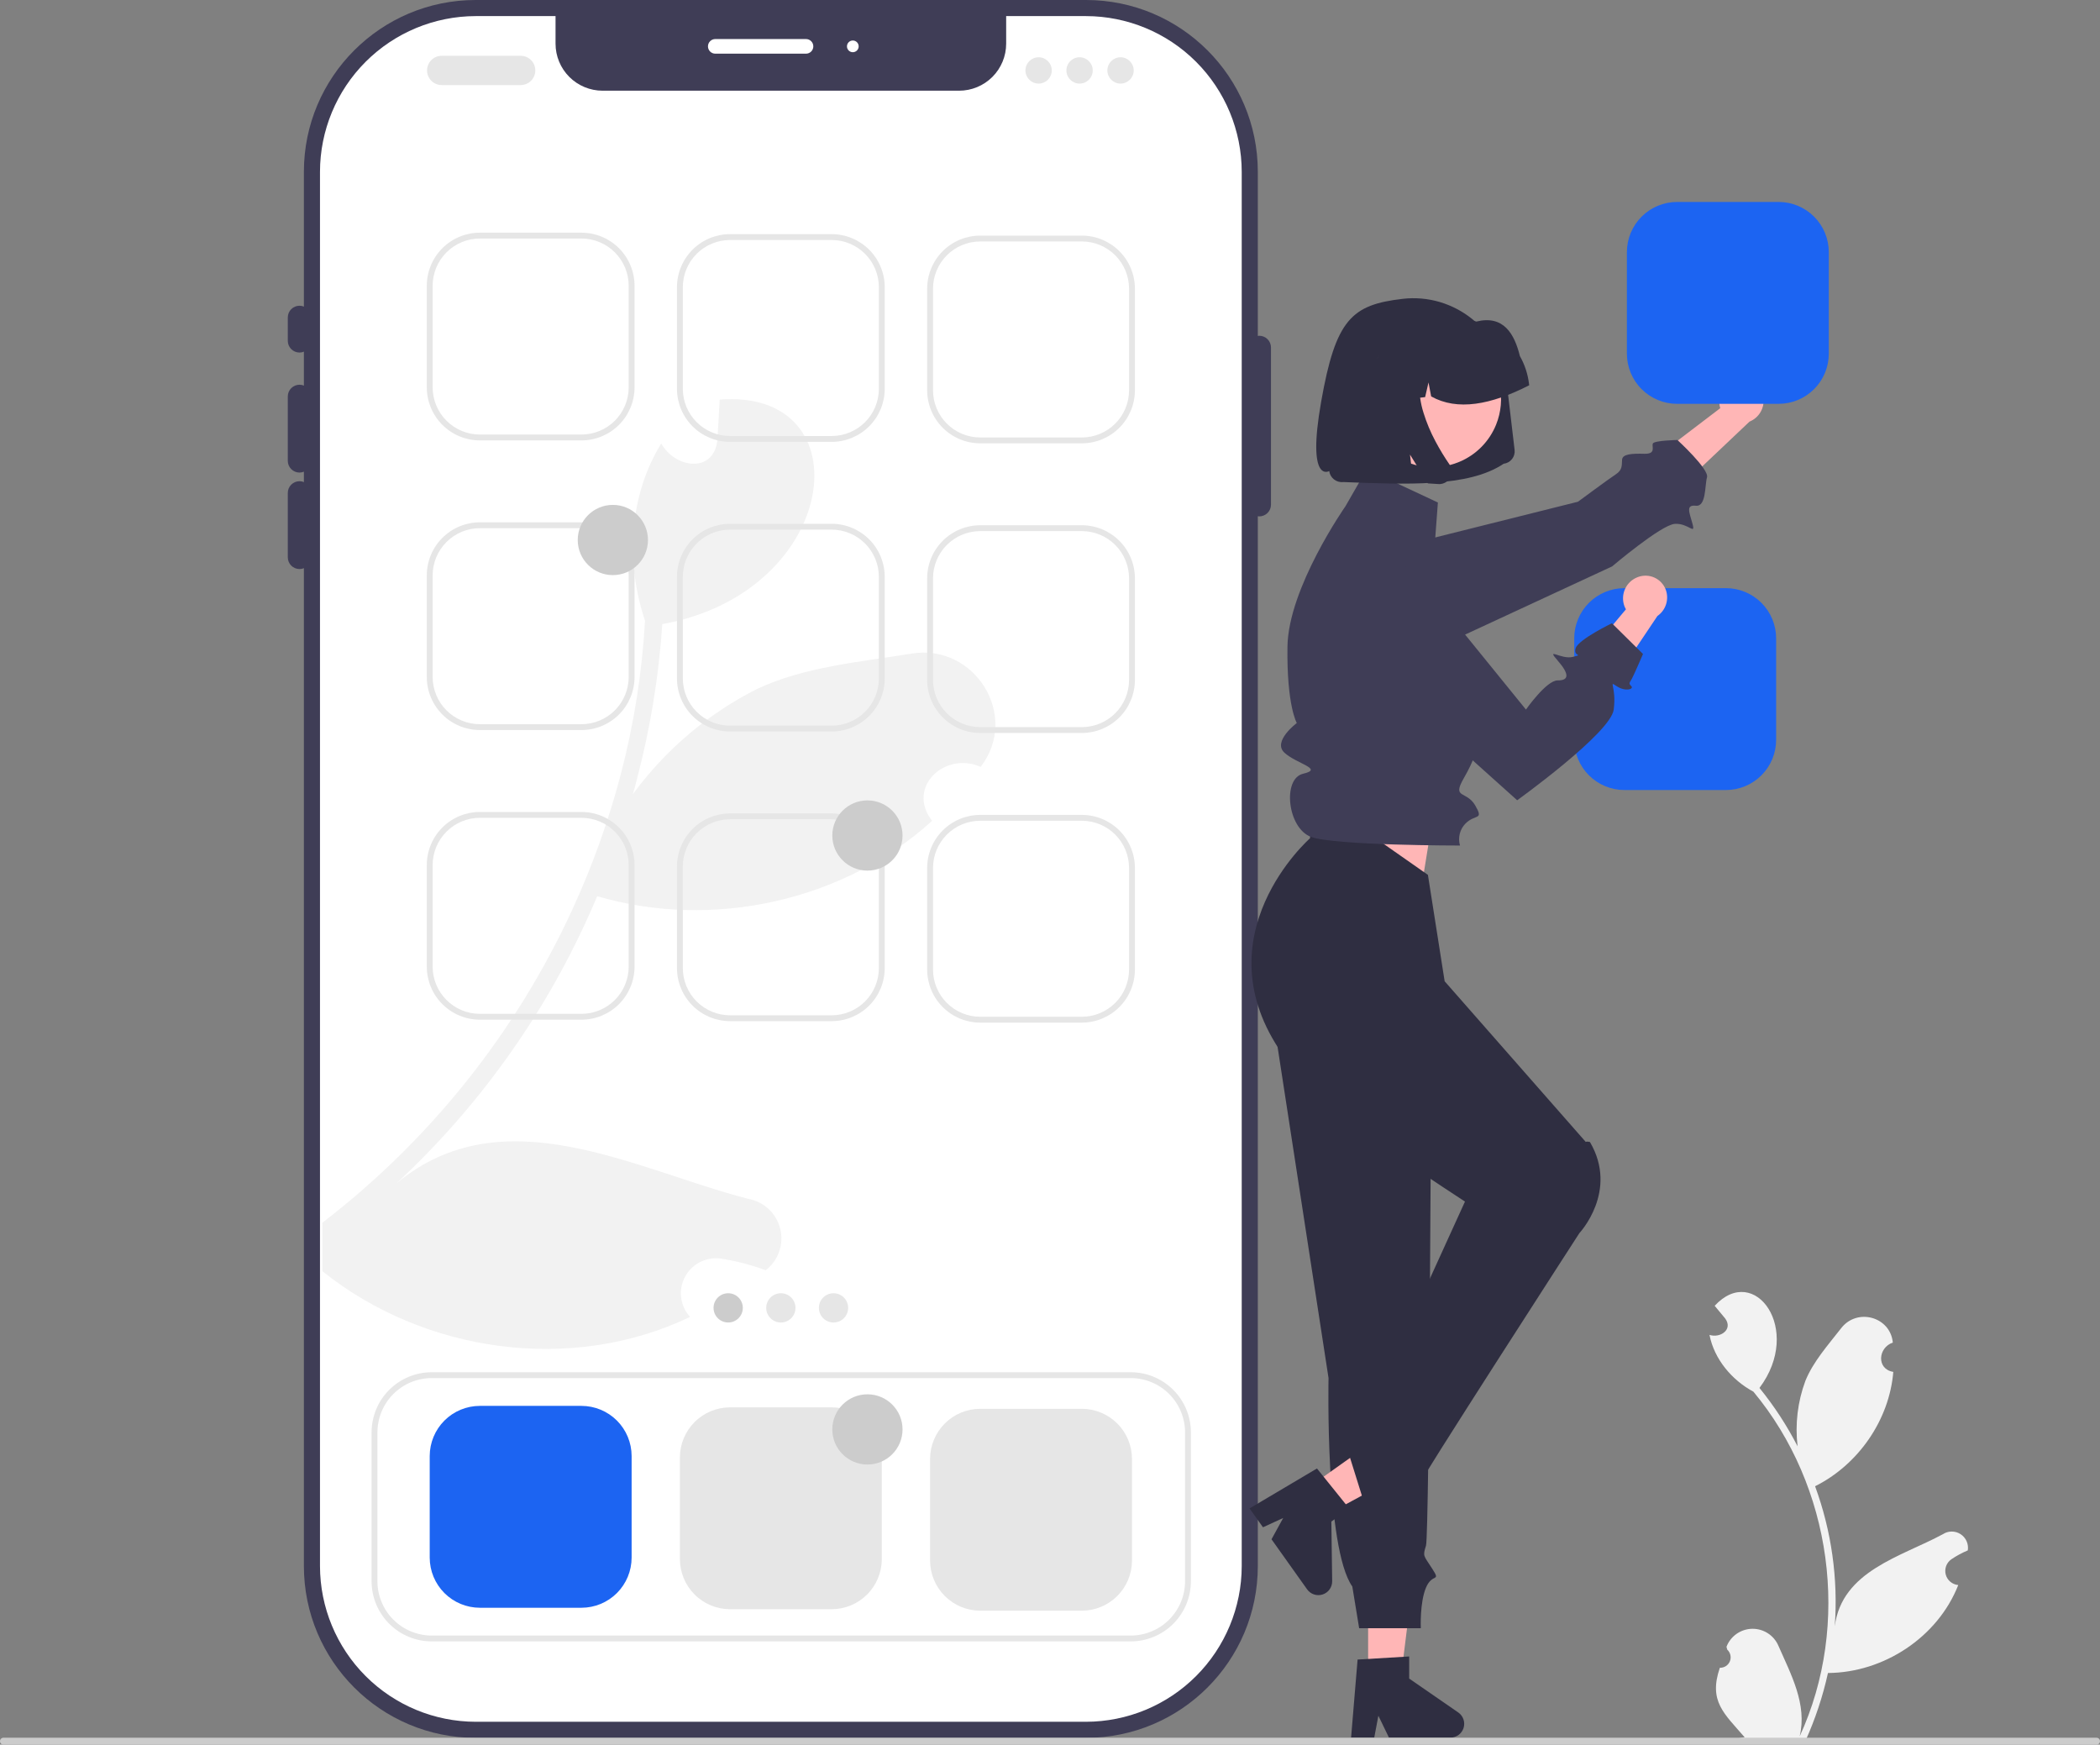 <svg width="496" height="412" viewBox="0 0 496 412" fill="none" xmlns="http://www.w3.org/2000/svg">
<rect x="0" y="0" width="496" height="412" fill="#808080" stroke="none"/>
<g clip-path="url(#clip0_13191_63934)">
<path d="M256.495 0H112.365C89.949 0 71.777 18.166 71.777 40.575V369.816C71.777 392.225 89.949 410.391 112.365 410.391H256.495C278.911 410.391 297.084 392.225 297.084 369.816V40.575C297.084 18.166 278.911 0 256.495 0Z" fill="#3F3D56"/>
<path d="M293.283 40.578V369.816C293.271 379.566 289.392 388.914 282.495 395.809C275.598 402.703 266.248 406.581 256.494 406.592H112.367C102.613 406.581 93.263 402.703 86.366 395.809C79.469 388.914 75.59 379.566 75.578 369.816V40.578C75.59 30.828 79.469 21.48 86.366 14.585C93.263 7.691 102.613 3.813 112.367 3.802H131.214V10.31C131.214 13.256 132.385 16.082 134.469 18.165C136.553 20.249 139.38 21.419 142.327 21.419H226.534C229.481 21.419 232.308 20.249 234.392 18.165C236.476 16.082 237.647 13.256 237.647 10.31V3.802H256.494C266.248 3.813 275.598 7.691 282.495 14.585C289.392 21.48 293.271 30.828 293.283 40.578Z" fill="white"/>
<path d="M231.621 181.099C223.266 177.334 213.952 185.857 220.15 193.833C199.211 212.899 168.119 219.608 141.051 211.633C140.383 213.242 139.681 214.833 138.962 216.425C128.205 240.239 112.797 261.665 93.643 279.443C118.862 258.477 149.936 276.191 176.662 283.089C178.481 283.4 180.17 284.234 181.522 285.489C182.874 286.744 183.831 288.366 184.276 290.156C184.721 291.947 184.635 293.828 184.027 295.569C183.42 297.311 182.319 298.839 180.857 299.964C177.453 298.705 173.931 297.787 170.345 297.226C168.652 296.969 166.922 297.243 165.392 298.009C163.862 298.775 162.607 299.997 161.8 301.506C160.992 303.015 160.673 304.736 160.885 306.434C161.096 308.132 161.829 309.722 162.983 310.987C134.99 324.405 100.166 319.459 76.145 300.187V288.737C101.57 269.221 121.851 243.8 135.229 214.679C139.932 204.452 143.736 193.834 146.598 182.948C149.725 171.041 151.652 158.851 152.35 146.561C147.745 132.988 148.515 117.054 156.186 104.731C159.353 110.482 168.478 111.971 169.437 103.995C169.643 100.777 169.797 97.56 169.985 94.359C204.381 91.706 198.509 139.851 156.425 147.382C155.605 159.749 153.598 172.008 150.433 183.992C150.142 185.19 149.817 186.371 149.474 187.552C157.165 177.048 167.24 168.519 178.871 162.666C189.982 157.463 202.926 156.35 215.27 154.348C230.285 151.9 240.917 169.05 231.621 181.099Z" fill="#F2F2F2"/>
<path d="M70.74 83.253C70.007 83.252 69.304 82.96 68.786 82.442C68.268 81.924 67.976 81.222 67.975 80.489V74.962C67.975 74.229 68.267 73.526 68.785 73.008C69.304 72.49 70.007 72.198 70.74 72.198C71.473 72.198 72.176 72.49 72.695 73.008C73.213 73.526 73.504 74.229 73.504 74.962V80.489C73.504 81.222 73.212 81.924 72.694 82.442C72.176 82.96 71.473 83.252 70.74 83.253Z" fill="#3F3D56"/>
<path d="M70.74 111.594C70.007 111.593 69.304 111.302 68.786 110.784C68.268 110.266 67.976 109.563 67.975 108.831V93.616C67.975 92.883 68.267 92.18 68.785 91.662C69.304 91.144 70.007 90.853 70.74 90.853C71.473 90.853 72.176 91.144 72.695 91.662C73.213 92.18 73.504 92.883 73.504 93.616V108.831C73.504 109.563 73.212 110.266 72.694 110.784C72.176 111.302 71.473 111.593 70.74 111.594Z" fill="#3F3D56"/>
<path d="M70.74 134.379C70.007 134.378 69.304 134.087 68.786 133.568C68.268 133.05 67.976 132.348 67.975 131.615V116.401C67.975 115.668 68.267 114.965 68.785 114.447C69.304 113.928 70.007 113.637 70.74 113.637C71.473 113.637 72.176 113.928 72.695 114.447C73.213 114.965 73.504 115.668 73.504 116.401V131.615C73.504 132.348 73.212 133.05 72.694 133.568C72.176 134.087 71.473 134.378 70.74 134.379Z" fill="#3F3D56"/>
<path d="M297.429 121.943C296.696 121.942 295.993 121.65 295.475 121.132C294.957 120.614 294.665 119.912 294.665 119.179V82.055C294.665 81.322 294.956 80.619 295.474 80.101C295.993 79.583 296.696 79.291 297.429 79.291C298.162 79.291 298.865 79.583 299.384 80.101C299.902 80.619 300.194 81.322 300.194 82.055V119.179C300.193 119.912 299.901 120.614 299.383 121.132C298.865 121.65 298.162 121.942 297.429 121.943Z" fill="#3F3D56"/>
<path d="M190.369 12.675H168.944C168.486 12.675 168.046 12.493 167.722 12.169C167.398 11.845 167.216 11.406 167.216 10.948C167.216 10.49 167.398 10.05 167.722 9.726C168.046 9.402 168.486 9.22 168.944 9.22H190.369C190.827 9.22 191.266 9.402 191.59 9.726C191.914 10.05 192.096 10.49 192.096 10.948C192.096 11.406 191.914 11.845 191.59 12.169C191.266 12.493 190.827 12.675 190.369 12.675Z" fill="white"/>
<path d="M201.427 12.329C202.19 12.329 202.809 11.711 202.809 10.948C202.809 10.185 202.19 9.566 201.427 9.566C200.663 9.566 200.044 10.185 200.044 10.948C200.044 11.711 200.663 12.329 201.427 12.329Z" fill="white"/>
<path d="M137.341 104H113.337C110.014 103.996 106.828 102.675 104.479 100.326C102.129 97.978 100.808 94.793 100.804 91.472V67.475C100.808 64.153 102.129 60.969 104.479 58.62C106.828 56.272 110.014 54.95 113.337 54.947H137.341C140.664 54.95 143.849 56.272 146.199 58.62C148.548 60.969 149.87 64.153 149.874 67.475V91.472C149.87 94.793 148.548 97.978 146.199 100.326C143.849 102.675 140.664 103.996 137.341 104ZM113.337 56.328C110.38 56.332 107.546 57.507 105.456 59.597C103.365 61.687 102.189 64.52 102.186 67.475V91.472C102.189 94.427 103.365 97.26 105.456 99.35C107.546 101.439 110.38 102.615 113.337 102.618H137.341C140.297 102.615 143.131 101.439 145.222 99.35C147.312 97.26 148.488 94.427 148.491 91.472V67.475C148.488 64.52 147.312 61.687 145.222 59.597C143.131 57.507 140.297 56.332 137.341 56.328L113.337 56.328Z" fill="#E6E6E6"/>
<path d="M196.432 104.345H172.428C169.105 104.342 165.919 103.021 163.57 100.672C161.22 98.323 159.899 95.139 159.895 91.817V67.82C159.899 64.499 161.22 61.314 163.57 58.966C165.919 56.617 169.105 55.296 172.428 55.292H196.432C199.755 55.296 202.94 56.617 205.29 58.966C207.64 61.314 208.961 64.499 208.965 67.82V91.817C208.961 95.138 207.64 98.323 205.29 100.672C202.94 103.021 199.755 104.342 196.432 104.345ZM172.428 56.674C169.471 56.677 166.637 57.853 164.547 59.942C162.457 62.032 161.281 64.865 161.277 67.82V91.817C161.281 94.772 162.457 97.605 164.547 99.695C166.637 101.785 169.471 102.96 172.428 102.964H196.432C199.388 102.96 202.223 101.785 204.313 99.695C206.403 97.605 207.579 94.772 207.583 91.817V67.82C207.579 64.865 206.403 62.032 204.313 59.942C202.223 57.853 199.388 56.677 196.432 56.674L172.428 56.674Z" fill="#E6E6E6"/>
<path d="M255.523 104.691H231.519C228.196 104.687 225.011 103.366 222.661 101.017C220.312 98.668 218.99 95.484 218.986 92.162V68.166C218.99 64.844 220.312 61.66 222.661 59.311C225.011 56.962 228.196 55.641 231.519 55.638H255.523C258.846 55.641 262.032 56.962 264.381 59.311C266.731 61.66 268.052 64.844 268.056 68.166V92.162C268.052 95.484 266.731 98.668 264.381 101.017C262.032 103.366 258.846 104.687 255.523 104.691ZM231.519 57.019C228.563 57.023 225.729 58.198 223.638 60.288C221.548 62.377 220.372 65.211 220.368 68.166V92.162C220.372 95.118 221.548 97.951 223.638 100.041C225.729 102.13 228.563 103.306 231.519 103.309H255.523C258.48 103.306 261.314 102.13 263.404 100.041C265.495 97.951 266.671 95.118 266.674 92.162V68.166C266.671 65.211 265.495 62.377 263.404 60.288C261.314 58.198 258.48 57.023 255.523 57.019L231.519 57.019Z" fill="#E6E6E6"/>
<path d="M137.341 172.398H113.337C110.014 172.395 106.828 171.074 104.479 168.725C102.129 166.376 100.808 163.192 100.804 159.87V135.873C100.808 132.552 102.129 129.367 104.479 127.019C106.828 124.67 110.014 123.349 113.337 123.345H137.341C140.664 123.349 143.849 124.67 146.199 127.019C148.548 129.367 149.87 132.552 149.874 135.873V159.87C149.87 163.192 148.548 166.376 146.199 168.725C143.849 171.074 140.664 172.395 137.341 172.398ZM113.337 124.727C110.38 124.73 107.546 125.906 105.456 127.995C103.365 130.085 102.189 132.918 102.186 135.873V159.87C102.189 162.825 103.365 165.658 105.456 167.748C107.546 169.838 110.38 171.013 113.337 171.017H137.341C140.297 171.013 143.131 169.838 145.222 167.748C147.312 165.658 148.488 162.825 148.491 159.87V135.873C148.488 132.918 147.312 130.085 145.222 127.995C143.131 125.906 140.297 124.73 137.341 124.727L113.337 124.727Z" fill="#E6E6E6"/>
<path d="M196.432 172.744H172.428C169.105 172.74 165.919 171.419 163.57 169.07C161.22 166.721 159.899 163.537 159.895 160.215V136.219C159.899 132.897 161.22 129.713 163.57 127.364C165.919 125.015 169.105 123.694 172.428 123.69H196.432C199.755 123.694 202.94 125.015 205.29 127.364C207.64 129.713 208.961 132.897 208.965 136.219V160.215C208.961 163.537 207.64 166.721 205.29 169.07C202.94 171.419 199.755 172.74 196.432 172.744ZM172.428 125.072C169.471 125.076 166.637 126.251 164.547 128.341C162.457 130.43 161.281 133.264 161.277 136.219V160.215C161.281 163.171 162.457 166.004 164.547 168.094C166.637 170.183 169.471 171.359 172.428 171.362H196.432C199.388 171.359 202.223 170.183 204.313 168.094C206.403 166.004 207.579 163.171 207.583 160.215V136.219C207.579 133.264 206.403 130.43 204.313 128.341C202.223 126.251 199.388 125.076 196.432 125.072L172.428 125.072Z" fill="#E6E6E6"/>
<path d="M255.523 173.089H231.519C228.196 173.086 225.011 171.764 222.661 169.416C220.312 167.067 218.99 163.882 218.986 160.561V136.564C218.99 133.243 220.312 130.058 222.661 127.71C225.011 125.361 228.196 124.04 231.519 124.036H255.523C258.846 124.04 262.032 125.361 264.381 127.71C266.731 130.058 268.052 133.243 268.056 136.564V160.561C268.052 163.882 266.731 167.067 264.381 169.416C262.032 171.764 258.846 173.086 255.523 173.089ZM231.519 125.418C228.563 125.421 225.729 126.597 223.638 128.686C221.548 130.776 220.372 133.609 220.368 136.564V160.561C220.372 163.516 221.548 166.349 223.638 168.439C225.729 170.529 228.563 171.704 231.519 171.708H255.523C258.48 171.704 261.314 170.529 263.404 168.439C265.495 166.349 266.671 163.516 266.674 160.561V136.564C266.671 133.609 265.495 130.776 263.404 128.686C261.314 126.596 258.48 125.421 255.523 125.418L231.519 125.418Z" fill="#E6E6E6"/>
<path d="M137.341 379.667H113.337C110.197 379.663 107.187 378.415 104.967 376.196C102.747 373.977 101.499 370.968 101.495 367.829V343.833C101.499 340.694 102.747 337.685 104.967 335.466C107.187 333.247 110.197 331.999 113.337 331.995H137.341C140.481 331.999 143.491 333.247 145.711 335.466C147.93 337.685 149.179 340.694 149.183 343.833V367.829C149.179 370.968 147.93 373.977 145.711 376.196C143.491 378.415 140.481 379.663 137.341 379.667Z" fill="#1C64F2"/>
<path d="M196.432 380.012H172.428C169.288 380.009 166.278 378.76 164.059 376.541C161.839 374.322 160.59 371.313 160.586 368.175V344.178C160.59 341.04 161.839 338.031 164.059 335.812C166.278 333.592 169.288 332.344 172.428 332.341H196.432C199.572 332.344 202.582 333.592 204.802 335.812C207.022 338.031 208.27 341.04 208.274 344.178V368.175C208.27 371.313 207.022 374.322 204.802 376.541C202.582 378.76 199.572 380.009 196.432 380.012Z" fill="#E6E6E6"/>
<path d="M255.524 380.358H231.519C228.38 380.354 225.37 379.106 223.15 376.887C220.93 374.667 219.681 371.659 219.677 368.52V344.524C219.681 341.385 220.93 338.376 223.15 336.157C225.37 333.938 228.38 332.69 231.519 332.686H255.524C258.663 332.69 261.673 333.938 263.893 336.157C266.113 338.376 267.362 341.385 267.365 344.524V368.52C267.362 371.659 266.113 374.667 263.893 376.887C261.673 379.106 258.663 380.354 255.524 380.358Z" fill="#E6E6E6"/>
<path d="M171.99 312.305C173.898 312.305 175.445 310.758 175.445 308.85C175.445 306.942 173.898 305.396 171.99 305.396C170.081 305.396 168.534 306.942 168.534 308.85C168.534 310.758 170.081 312.305 171.99 312.305Z" fill="#CCCCCC"/>
<path d="M184.43 312.305C186.339 312.305 187.886 310.758 187.886 308.85C187.886 306.942 186.339 305.396 184.43 305.396C182.522 305.396 180.974 306.942 180.974 308.85C180.974 310.758 182.522 312.305 184.43 312.305Z" fill="#E6E6E6"/>
<path d="M196.87 312.305C198.779 312.305 200.326 310.758 200.326 308.85C200.326 306.942 198.779 305.396 196.87 305.396C194.962 305.396 193.415 306.942 193.415 308.85C193.415 310.758 194.962 312.305 196.87 312.305Z" fill="#E6E6E6"/>
<path d="M267.079 387.612H101.966C98.201 387.608 94.591 386.111 91.929 383.45C89.267 380.788 87.769 377.18 87.765 373.416V338.246C87.769 334.482 89.267 330.874 91.929 328.212C94.591 325.551 98.201 324.054 101.966 324.05H267.079C270.844 324.054 274.454 325.551 277.116 328.212C279.778 330.874 281.276 334.482 281.28 338.246V373.416C281.276 377.18 279.778 380.788 277.116 383.45C274.454 386.111 270.844 387.608 267.079 387.612ZM101.966 325.432C98.567 325.435 95.309 326.787 92.906 329.189C90.503 331.591 89.151 334.848 89.147 338.246V373.416C89.151 376.814 90.503 380.071 92.906 382.473C95.309 384.875 98.567 386.226 101.966 386.23H267.079C270.478 386.226 273.736 384.875 276.139 382.473C278.542 380.071 279.894 376.814 279.898 373.416V338.246C279.894 334.848 278.542 331.591 276.139 329.189C273.736 326.787 270.478 325.435 267.079 325.432H101.966Z" fill="#E6E6E6"/>
<path d="M410.611 89.6C409.233 89.813 407.993 90.556 407.155 91.669C406.316 92.783 405.946 94.18 406.122 95.562C406.162 95.843 406.225 96.119 406.311 96.389L391.454 107.695L394.54 117.25L413.218 99.563C414.31 99.12 415.225 98.328 415.821 97.311C416.416 96.294 416.657 95.109 416.507 93.94C416.416 93.275 416.194 92.636 415.855 92.057C415.516 91.478 415.067 90.972 414.532 90.567C413.998 90.162 413.388 89.866 412.739 89.697C412.09 89.527 411.414 89.487 410.75 89.579C410.704 89.585 410.657 89.592 410.611 89.6Z" fill="#FFB6B6"/>
<path d="M308.119 142.019C308.214 144.36 309.221 146.571 310.924 148.181C312.627 149.791 314.892 150.671 317.236 150.636L345.288 150.206L380.76 133.76C380.76 133.76 392.328 123.945 395.553 123.714C398.779 123.483 400.496 126.483 399.765 123.744C399.034 121.005 398.067 119.171 400.546 119.427C403.025 119.683 402.631 114.628 403.179 112.716C403.727 110.804 396.187 103.905 396.187 103.905C396.187 103.905 390.754 104.01 390.398 104.723C390.043 105.437 391.28 107.235 388.36 107.158C385.441 107.081 383.211 107.204 383.12 108.559C383.029 109.915 383.241 110.971 381.623 112.021C380.005 113.07 372.702 118.481 372.702 118.481L314.916 132.938C312.912 133.44 311.141 134.617 309.903 136.271C308.665 137.925 308.035 139.955 308.119 142.019Z" fill="#3F3D56"/>
<path d="M323.139 397.121H330.768L334.398 367.707H323.139V397.121Z" fill="#FFB6B6"/>
<path d="M320.65 391.899L332.837 391.171V396.391L344.424 404.391C344.996 404.786 345.427 405.353 345.654 406.011C345.881 406.668 345.891 407.38 345.684 408.044C345.477 408.708 345.063 409.288 344.503 409.7C343.943 410.112 343.266 410.334 342.57 410.334H328.061L325.56 405.171L324.583 410.334H319.113L320.65 391.899Z" fill="#2F2E41"/>
<path d="M335.879 208.67L340.026 183.107L310.999 176.198V202.681L335.879 208.67Z" fill="#FFB6B6"/>
<path d="M299.595 233.197L313.787 325.416C313.787 325.416 312.952 365.495 319.405 374.654L321.02 384.503H335.58C335.58 384.503 335.312 378.454 336.805 374.915C338.298 371.376 340.371 373.721 338.298 370.476C336.225 367.231 336.003 367.59 336.805 364.992C337.607 362.394 338.075 244.613 338.075 244.613L299.595 233.197Z" fill="#2F2E41"/>
<path d="M308.239 351.831L312.66 358.046L338.743 343.959L332.219 334.786L308.239 351.831Z" fill="#FFB6B6"/>
<path d="M311.055 346.776L318.71 356.284L314.454 359.309L314.647 373.384C314.656 374.079 314.443 374.759 314.039 375.325C313.635 375.891 313.06 376.312 312.399 376.528C311.738 376.744 311.025 376.743 310.364 376.526C309.704 376.308 309.13 375.885 308.727 375.318L300.319 363.497L303.079 358.468L298.304 360.664L295.134 356.207L311.055 346.776Z" fill="#2F2E41"/>
<path d="M309.616 187.253L309.419 197.952C309.419 197.952 283.185 220.966 302.966 249.017C302.966 249.017 305.459 257.094 308.92 256.718C312.381 256.342 314.143 258.273 313.262 260.071C312.381 261.869 346.012 283.749 346.012 283.749C346.012 283.749 323.845 332.604 318.601 343.395L322.057 354.449C322.057 354.449 320.226 358.725 323.042 357.105C325.858 355.485 324.472 355.265 327.584 354.684C330.696 354.104 334.531 352.771 334.341 352.056C334.151 351.34 373.034 291.201 373.034 291.201C373.034 291.201 382.35 281.293 375.529 269.681C374.582 269.469 374.557 269.681 374.557 269.681L341.212 231.722L337.261 206.598L309.616 187.253Z" fill="#2F2E41"/>
<path d="M339.615 118.665L322.818 110.795L317.789 119.542C317.789 119.542 304.283 138.809 304.087 152.708C303.891 166.608 306.288 170.741 306.288 170.741C306.288 170.741 300.465 175.093 303.377 177.753C306.288 180.414 312.734 181.561 307.783 182.715C302.833 183.868 304.087 195.544 309.616 197.616C315.145 199.689 344.839 199.671 344.839 199.671C344.572 198.766 344.552 197.805 344.782 196.89C345.012 195.975 345.482 195.137 346.145 194.465C348.447 192.159 350.52 193.814 348.447 190.223C346.374 186.632 342.918 188.704 345.682 183.868C348.447 179.032 348.446 177.587 348.446 177.587C348.446 177.587 355.179 165.979 345.593 155.233C336.007 144.487 345.51 154.497 345.51 154.497L338.656 131.534L339.615 118.665Z" fill="#3F3D56"/>
<path d="M407.664 186.562H383.659C380.52 186.559 377.51 185.31 375.29 183.091C373.07 180.872 371.821 177.863 371.818 174.724V150.728C371.821 147.59 373.07 144.581 375.29 142.361C377.51 140.142 380.52 138.894 383.659 138.89H407.664C410.803 138.894 413.813 140.142 416.033 142.361C418.253 144.581 419.502 147.59 419.505 150.728V174.724C419.502 177.863 418.253 180.872 416.033 183.091C413.813 185.31 410.803 186.559 407.664 186.562Z" fill="#1C64F2"/>
<path d="M420.104 95.364H396.099C392.96 95.361 389.95 94.112 387.73 91.893C385.51 89.674 384.261 86.665 384.258 83.526V59.53C384.261 56.392 385.51 53.383 387.73 51.163C389.95 48.944 392.96 47.696 396.099 47.692H420.104C423.243 47.696 426.253 48.944 428.473 51.163C430.693 53.383 431.942 56.392 431.945 59.53V83.526C431.942 86.665 430.693 89.674 428.473 91.893C426.253 94.112 423.243 95.361 420.104 95.364Z" fill="#1C64F2"/>
<path d="M355.145 109.511L355.159 109.509C355.934 109.418 356.641 109.022 357.124 108.409C357.607 107.796 357.826 107.017 357.734 106.242L355.811 89.942C355.469 87.021 354.544 84.199 353.089 81.643C350.242 76.656 345.581 72.96 340.075 71.324C337.233 70.484 334.251 70.227 331.307 70.569C319.263 71.97 315.475 75.35 312.037 94.906C308.598 114.462 313.963 111.231 313.963 111.231C314.009 111.624 314.134 112.004 314.329 112.348C314.713 113.018 315.341 113.514 316.082 113.733C316.462 113.845 316.86 113.879 317.254 113.833C331.967 114.394 346.846 115.114 355.147 109.511L355.145 109.511Z" fill="#2F2E41"/>
<path d="M323.398 88.096C322.201 91.061 321.91 94.315 322.562 97.446C323.214 100.577 324.779 103.444 327.06 105.686C329.341 107.928 332.235 109.444 335.378 110.043C338.52 110.642 341.769 110.296 344.715 109.05C346.667 108.231 348.437 107.034 349.922 105.527C351.407 104.019 352.578 102.233 353.368 100.27C354.562 97.306 354.851 94.055 354.198 90.927C353.546 87.799 351.982 84.935 349.704 82.694C347.425 80.454 344.534 78.938 341.395 78.337C338.256 77.737 335.009 78.079 332.064 79.321C330.111 80.137 328.339 81.334 326.851 82.84C325.364 84.347 324.19 86.133 323.398 88.097L323.398 88.096Z" fill="#FFB6B6"/>
<path d="M361.139 90.659C360.869 88.349 360.137 86.117 358.986 84.096C357.692 78.826 355.124 74.351 348.696 75.937C346.462 75.277 344.119 75.073 341.805 75.337L338.54 75.705C338.503 75.709 338.466 75.713 338.43 75.718C333.866 76.259 329.704 78.59 326.86 82.198C324.015 85.807 322.722 90.397 323.263 94.959L323.301 95.286L330.209 94.499L331.787 87.647L333.035 94.179L336.603 93.774L337.398 90.317L338.029 93.611C344.195 97.069 352.114 95.625 361.175 90.986L361.139 90.659Z" fill="#2F2E41"/>
<path d="M342.744 110.453C342.914 110.967 342.936 111.518 342.809 112.045C342.745 112.314 342.644 112.573 342.509 112.814C342.393 113.02 342.253 113.211 342.092 113.383C341.615 113.893 340.971 114.217 340.278 114.296C340.234 114.3 340.191 114.304 340.147 114.307C340.104 114.31 340.06 114.312 340.017 114.314C339.973 114.315 339.929 114.315 339.885 114.314C339.841 114.313 339.797 114.312 339.752 114.309L337.249 114.153L333.023 107.343L333.802 113.945L322.425 113.254L319.119 85.236L337.807 83.123L337.408 83.713C336.088 85.693 335.339 87.998 335.245 90.375C335.162 92.782 335.491 95.185 336.22 97.48C336.939 99.804 337.88 102.055 339.029 104.199C340.037 106.101 341.154 107.942 342.373 109.715C342.531 109.942 342.655 110.191 342.744 110.453Z" fill="#2F2E41"/>
<path d="M386.732 136.319C385.435 136.83 384.388 137.827 383.815 139.098C383.243 140.369 383.188 141.813 383.664 143.123C383.765 143.387 383.888 143.643 384.031 143.888L372.026 158.185L377.139 166.827L391.467 145.464C392.435 144.792 393.154 143.819 393.51 142.696C393.867 141.573 393.842 140.363 393.439 139.256C393.203 138.628 392.846 138.053 392.388 137.563C391.93 137.073 391.38 136.678 390.769 136.4C390.159 136.123 389.499 135.968 388.829 135.946C388.159 135.923 387.49 136.032 386.862 136.268C386.818 136.284 386.775 136.301 386.732 136.319Z" fill="#FFB6B6"/>
<path d="M323.857 133.451C322.647 133.997 321.57 134.797 320.697 135.797C319.825 136.797 319.178 137.973 318.801 139.245C318.424 140.516 318.325 141.855 318.512 143.168C318.698 144.482 319.165 145.74 319.881 146.856L331.387 164.799L358.341 188.98C358.341 188.98 380.457 173.089 381.148 167.562C381.839 162.035 379.766 160.653 381.839 162.035C383.912 163.417 385.986 162.726 385.295 162.035C384.603 161.344 384.875 161.301 385.43 160.286C385.986 159.272 388.059 154.435 388.059 154.435L380.715 147.181C380.715 147.181 372.854 150.981 372.163 153.054C371.472 155.126 374.237 154.435 371.472 155.126C368.708 155.817 365.015 152.684 367.898 155.978C370.781 159.272 370.544 160.702 367.898 160.678C365.252 160.653 360.414 167.562 360.414 167.562L334.839 136.05C333.553 134.464 331.778 133.35 329.791 132.88C327.804 132.41 325.717 132.61 323.857 133.451Z" fill="#3F3D56"/>
<path d="M406.21 393.837C406.715 393.856 407.213 393.718 407.637 393.444C408.061 393.17 408.391 392.772 408.581 392.305C408.772 391.837 408.814 391.322 408.702 390.83C408.59 390.338 408.329 389.892 407.955 389.553C407.89 389.306 407.844 389.13 407.78 388.884C408.251 387.653 409.079 386.591 410.157 385.834C411.236 385.077 412.517 384.659 413.834 384.634C415.152 384.609 416.448 384.978 417.554 385.694C418.661 386.409 419.529 387.439 420.046 388.651C423.03 395.453 426.875 402.488 425.068 410.029C437.228 383.618 432.696 350.952 414.141 328.642C409.045 325.898 404.889 320.978 403.764 315.229C406.281 316.055 409.39 313.985 407.479 311.361C406.651 310.359 405.816 309.365 404.989 308.363C414.423 298.126 425.93 313.964 415.57 327.759C419.043 332.028 422.06 336.647 424.572 341.543C423.953 336.325 424.582 331.035 426.407 326.107C428.261 321.513 431.78 317.626 434.874 313.641C438.636 308.785 446.494 310.934 447.065 317.045C443.562 318.233 443.154 323.312 447.18 323.968C446.235 335.356 438.899 345.884 428.705 350.971C432.588 361.544 434.173 372.822 433.353 384.055C435.035 370.92 449.09 367.603 458.886 362.296C459.509 361.888 460.237 361.67 460.981 361.669C461.725 361.668 462.454 361.884 463.078 362.289C463.702 362.695 464.194 363.274 464.495 363.955C464.796 364.635 464.892 365.389 464.771 366.123C463.418 366.688 462.124 367.387 460.908 368.208C460.339 368.598 459.904 369.156 459.664 369.803C459.424 370.45 459.39 371.156 459.566 371.824C459.743 372.491 460.122 373.087 460.651 373.531C461.18 373.975 461.834 374.244 462.522 374.302C457.676 386.627 444.925 394.994 431.747 395.073C430.533 400.586 428.749 405.958 426.424 411.103L406.867 411.289C406.794 411.072 406.729 410.848 406.664 410.632C408.475 410.728 410.292 410.603 412.073 410.258C407.229 404.635 403.498 401.778 406.21 393.837L406.21 393.837Z" fill="#F2F2F2"/>
<path d="M1.8899e-05 411.178C-0 411.286 0.021 411.393 0.062 411.493C0.103 411.593 0.164 411.684 0.24 411.76C0.317 411.836 0.407 411.897 0.507 411.938C0.607 411.979 0.714 412 0.823 412H495.178C495.396 412 495.605 411.913 495.759 411.759C495.913 411.605 496 411.396 496 411.178C496 410.96 495.913 410.751 495.759 410.597C495.605 410.442 495.396 410.356 495.178 410.356H0.822C0.714 410.355 0.607 410.376 0.507 410.418C0.407 410.459 0.317 410.519 0.24 410.596C0.164 410.672 0.103 410.763 0.062 410.863C0.021 410.963 -0 411.07 1.8899e-05 411.178Z" fill="#CCCCCC"/>
<path d="M122.979 20.086H104.319C103.402 20.086 102.523 19.723 101.875 19.075C101.227 18.427 100.863 17.548 100.863 16.632C100.863 15.716 101.227 14.837 101.875 14.189C102.523 13.541 103.402 13.178 104.319 13.178H122.979C123.896 13.178 124.775 13.541 125.423 14.189C126.071 14.837 126.435 15.716 126.435 16.632C126.435 17.548 126.071 18.427 125.423 19.075C124.775 19.723 123.896 20.086 122.979 20.086Z" fill="#E6E6E6"/>
<path d="M245.309 19.741C247.026 19.741 248.419 18.349 248.419 16.632C248.419 14.915 247.026 13.523 245.309 13.523C243.591 13.523 242.198 14.915 242.198 16.632C242.198 18.349 243.591 19.741 245.309 19.741Z" fill="#E6E6E6"/>
<path d="M254.984 19.741C256.702 19.741 258.094 18.349 258.094 16.632C258.094 14.915 256.702 13.523 254.984 13.523C253.267 13.523 251.874 14.915 251.874 16.632C251.874 18.349 253.267 19.741 254.984 19.741Z" fill="#E6E6E6"/>
<path d="M264.66 19.741C266.378 19.741 267.77 18.349 267.77 16.632C267.77 14.915 266.378 13.523 264.66 13.523C262.942 13.523 261.55 14.915 261.55 16.632C261.55 18.349 262.942 19.741 264.66 19.741Z" fill="#E6E6E6"/>
<path d="M144.75 135.811C149.33 135.811 153.043 132.099 153.043 127.52C153.043 122.941 149.33 119.229 144.75 119.229C140.169 119.229 136.456 122.941 136.456 127.52C136.456 132.099 140.169 135.811 144.75 135.811Z" fill="#CCCCCC"/>
<path d="M204.878 345.843C209.458 345.843 213.171 342.131 213.171 337.552C213.171 332.973 209.458 329.261 204.878 329.261C200.297 329.261 196.584 332.973 196.584 337.552C196.584 342.131 200.297 345.843 204.878 345.843Z" fill="#CCCCCC"/>
<path d="M137.341 240.797H113.337C110.014 240.793 106.828 239.472 104.479 237.123C102.129 234.775 100.808 231.59 100.804 228.269V204.272C100.808 200.951 102.129 197.766 104.479 195.417C106.828 193.069 110.014 191.747 113.337 191.744H137.341C140.664 191.747 143.849 193.069 146.199 195.417C148.548 197.766 149.87 200.951 149.874 204.272V228.269C149.87 231.59 148.548 234.775 146.199 237.123C143.849 239.472 140.664 240.793 137.341 240.797ZM113.337 193.125C110.38 193.129 107.546 194.304 105.456 196.394C103.365 198.484 102.189 201.317 102.186 204.272V228.269C102.189 231.224 103.365 234.057 105.456 236.147C107.546 238.237 110.38 239.412 113.337 239.415H137.341C140.297 239.412 143.131 238.237 145.222 236.147C147.312 234.057 148.488 231.224 148.491 228.269V204.272C148.488 201.317 147.312 198.484 145.222 196.394C143.131 194.304 140.297 193.129 137.341 193.125L113.337 193.125Z" fill="#E6E6E6"/>
<path d="M196.432 241.143H172.428C169.105 241.139 165.919 239.818 163.57 237.469C161.22 235.12 159.899 231.936 159.895 228.614V204.618C159.899 201.296 161.22 198.112 163.57 195.763C165.919 193.414 169.105 192.093 172.428 192.089H196.432C199.755 192.093 202.94 193.414 205.29 195.763C207.64 198.112 208.961 201.296 208.965 204.618V228.614C208.961 231.936 207.64 235.12 205.29 237.469C202.94 239.818 199.755 241.139 196.432 241.143ZM172.428 193.471C169.471 193.474 166.637 194.65 164.547 196.739C162.457 198.829 161.281 201.662 161.277 204.618V228.614C161.281 231.569 162.456 234.403 164.547 236.492C166.637 238.582 169.471 239.757 172.428 239.761H196.432C199.388 239.757 202.223 238.582 204.313 236.492C206.403 234.403 207.579 231.569 207.583 228.614V204.618C207.579 201.662 206.403 198.829 204.313 196.739C202.223 194.65 199.388 193.474 196.432 193.471L172.428 193.471Z" fill="#E6E6E6"/>
<path d="M255.523 241.488H231.519C228.196 241.484 225.011 240.163 222.661 237.814C220.312 235.466 218.99 232.281 218.986 228.96V204.963C218.99 201.641 220.312 198.457 222.661 196.108C225.011 193.759 228.196 192.438 231.519 192.435H255.523C258.846 192.438 262.032 193.759 264.381 196.108C266.731 198.457 268.052 201.641 268.056 204.963V228.959C268.052 232.281 266.731 235.466 264.381 237.814C262.032 240.163 258.846 241.484 255.523 241.488ZM231.519 193.816C228.563 193.82 225.729 194.995 223.638 197.085C221.548 199.175 220.372 202.008 220.368 204.963V228.959C220.372 231.915 221.548 234.748 223.638 236.838C225.728 238.927 228.563 240.103 231.519 240.106H255.523C258.48 240.103 261.314 238.928 263.404 236.838C265.495 234.748 266.671 231.915 266.674 228.959V204.963C266.671 202.008 265.495 199.175 263.404 197.085C261.314 194.995 258.48 193.82 255.523 193.816L231.519 193.816Z" fill="#E6E6E6"/>
<path d="M204.878 205.591C209.458 205.591 213.171 201.879 213.171 197.3C213.171 192.722 209.458 189.01 204.878 189.01C200.297 189.01 196.584 192.722 196.584 197.3C196.584 201.879 200.297 205.591 204.878 205.591Z" fill="#CCCCCC"/>
</g>
<defs>
<clipPath id="clip0_13191_63934">
<rect width="496" height="412" fill="white"/>
</clipPath>
</defs>
</svg>
